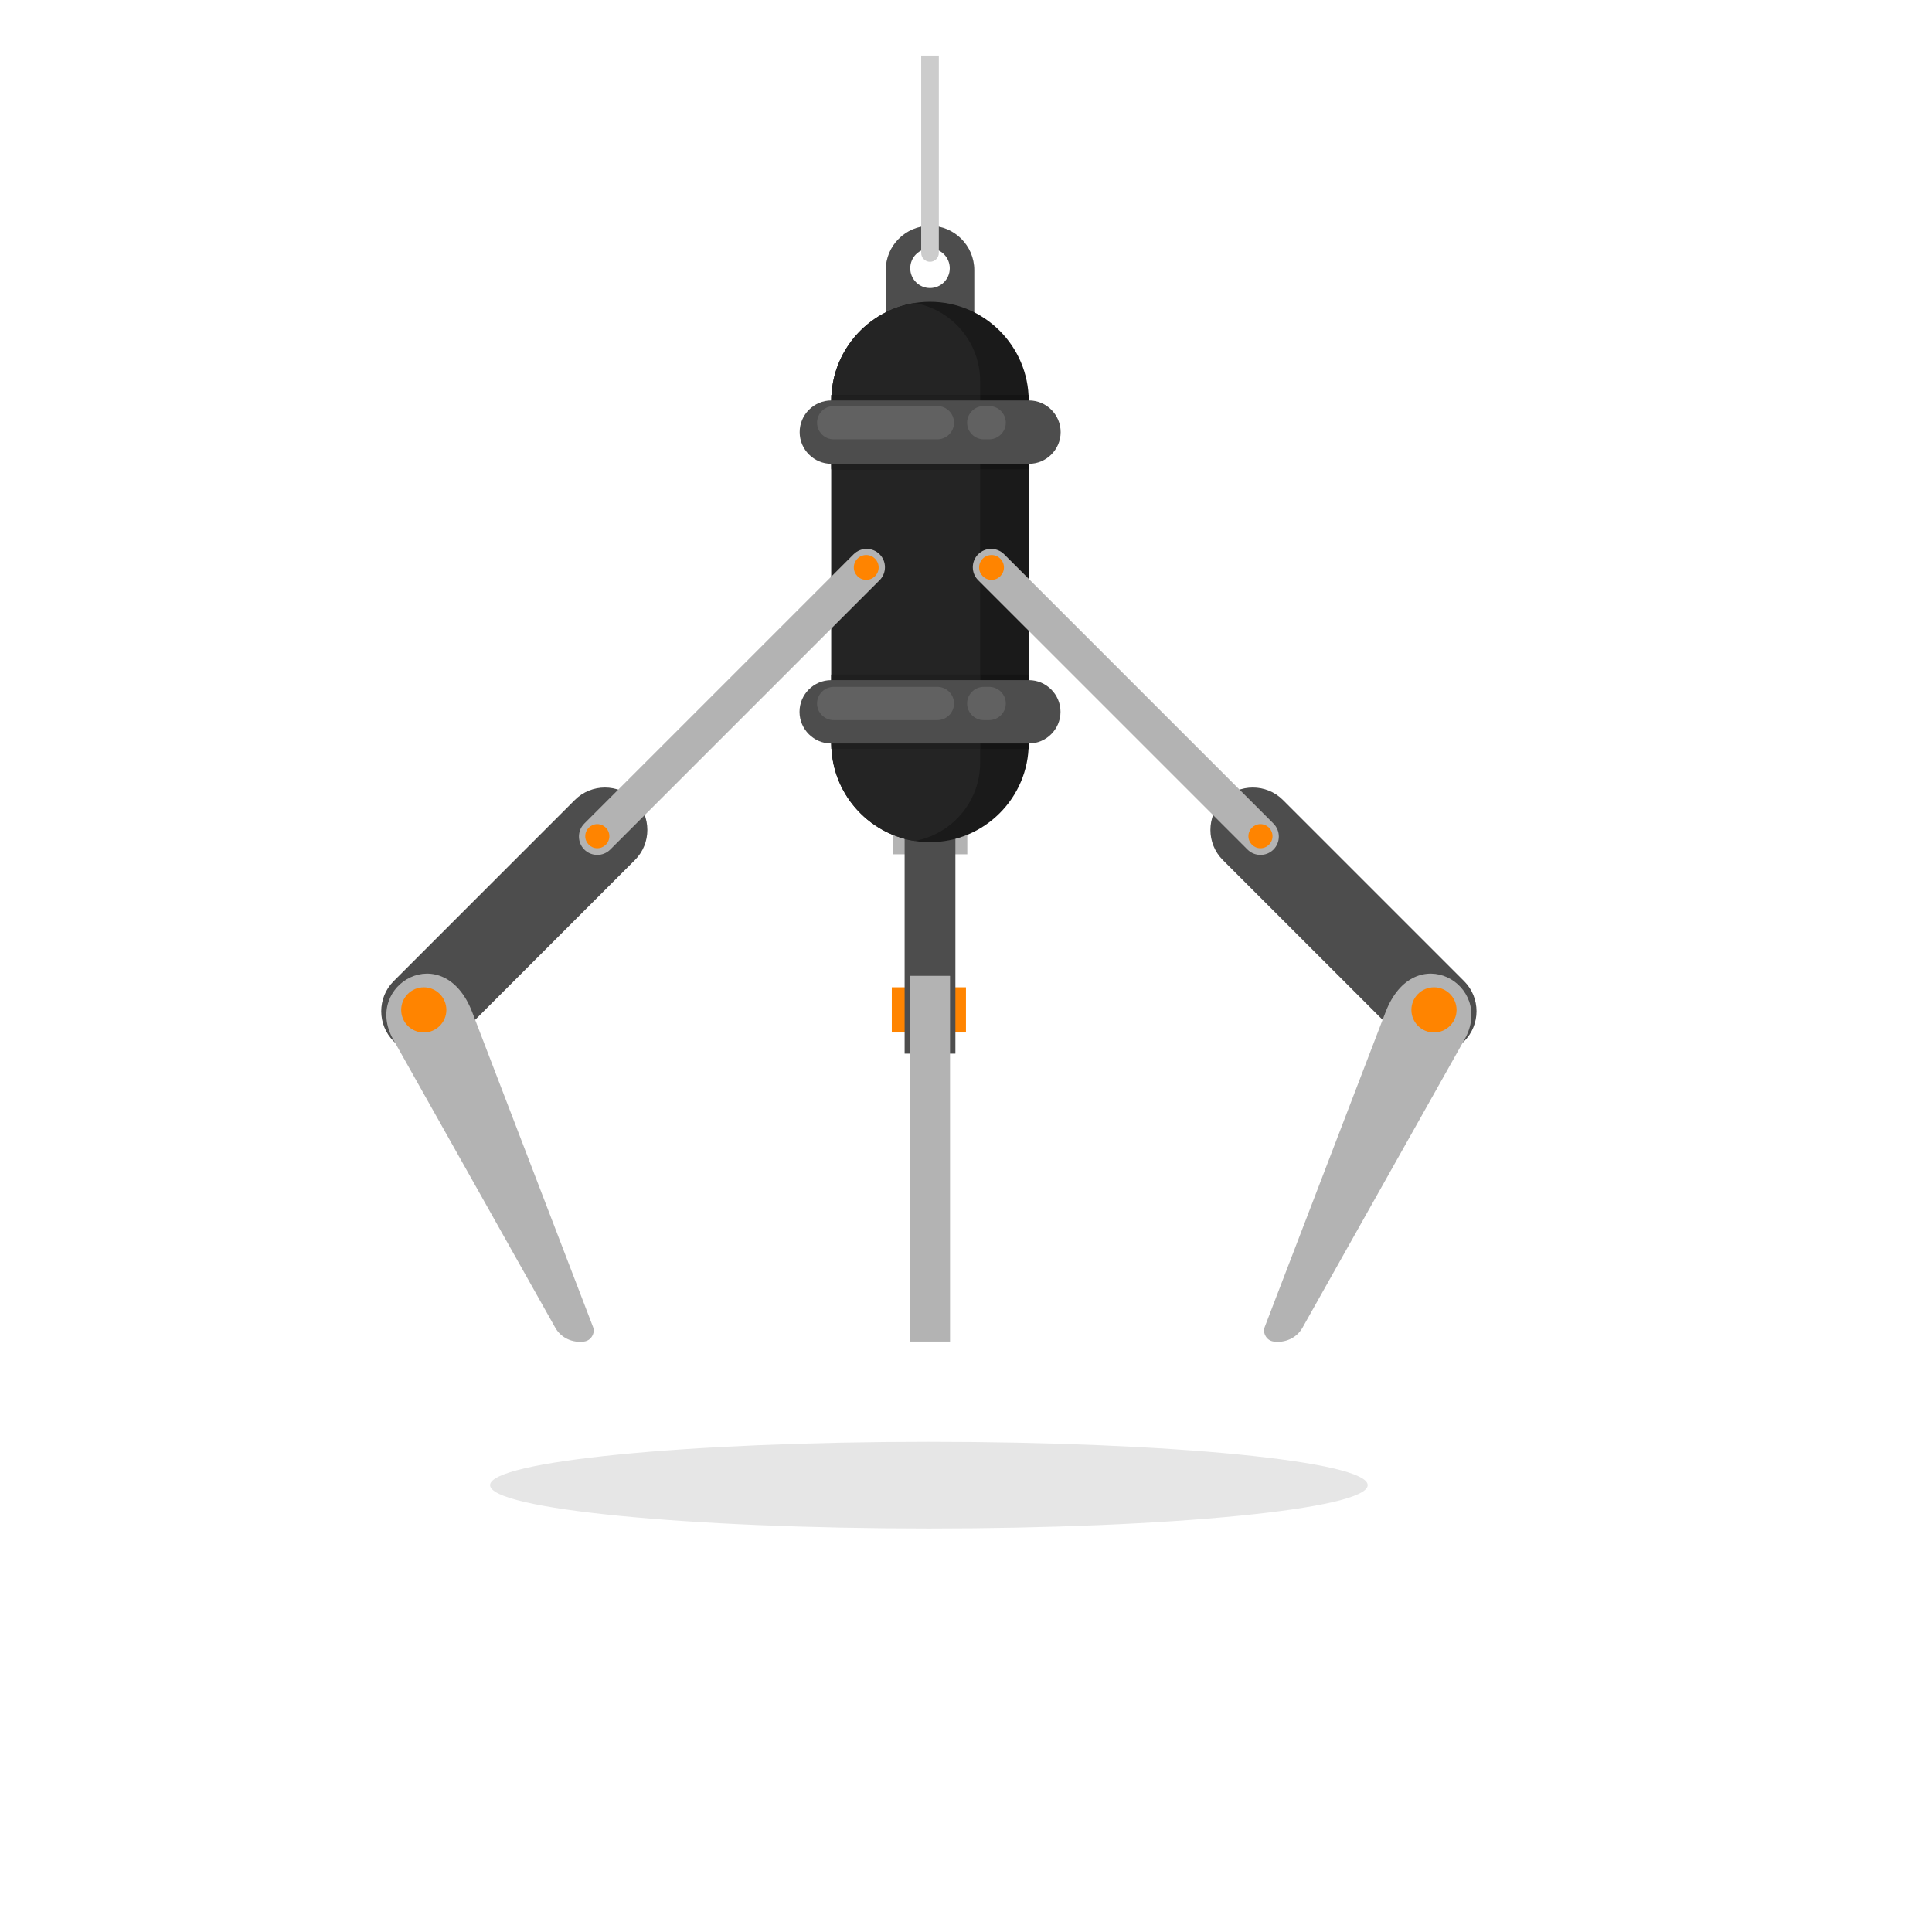<?xml version="1.0" encoding="UTF-8" standalone="no"?>
<!-- Created with Inkscape (http://www.inkscape.org/) -->

<svg
   version="1.1"
   id="svg137243"
   width="800"
   height="800"
   viewBox="0 0 800 800"
   sodipodi:docname="robotic-claw-clip-art-pdv.svg"
   inkscape:version="1.2 (dc2aedaf03, 2022-05-15)"
   xmlns:inkscape="http://www.inkscape.org/namespaces/inkscape"
   xmlns:sodipodi="http://sodipodi.sourceforge.net/DTD/sodipodi-0.dtd"
   xmlns="http://www.w3.org/2000/svg"
   xmlns:svg="http://www.w3.org/2000/svg">
  <defs
     id="defs137247">
    <clipPath
       clipPathUnits="userSpaceOnUse"
       id="clipPath137267">
      <path
         d="M 0,600 H 600 V 0 H 0 Z"
         id="path137265" />
    </clipPath>
  </defs>
  <sodipodi:namedview
     id="namedview137245"
     pagecolor="#ffffff"
     bordercolor="#000000"
     borderopacity="0.25"
     inkscape:showpageshadow="2"
     inkscape:pageopacity="0.0"
     inkscape:pagecheckerboard="0"
     inkscape:deskcolor="#d1d1d1"
     showgrid="false"
     inkscape:zoom="1.04625"
     inkscape:cx="400"
     inkscape:cy="400.4779"
     inkscape:window-width="1920"
     inkscape:window-height="1017"
     inkscape:window-x="-8"
     inkscape:window-y="-8"
     inkscape:window-maximized="1"
     inkscape:current-layer="g137251">
    <inkscape:page
       x="0"
       y="0"
       id="page137249"
       width="800"
       height="800" />
  </sodipodi:namedview>
  <g
     id="g137251"
     inkscape:groupmode="layer"
     inkscape:label="Page 1"
     transform="matrix(1.333,0,0,-1.333,0,800)">
    <path
       d="m 277.025,279.424 h 23.038 v 14.034 h -23.038 z"
       style="fill:#ff8400;fill-opacity:1;fill-rule:evenodd;stroke:none"
       id="path137253" />
    <path
       d="m 277.315,334.772 h 23.161 v 94.61 h -23.161 z"
       style="fill:#b3b3b3;fill-opacity:1;fill-rule:evenodd;stroke:none"
       id="path137255" />
    <path
       d="m 281.009,272.851 h 15.773 v 82.662 h -15.773 z"
       style="fill:#4d4d4d;fill-opacity:1;fill-rule:evenodd;stroke:none"
       id="path137257" />
    <path
       d="m 282.675,183.419 h 12.441 v 113.595 h -12.441 z"
       style="fill:#b3b3b3;fill-opacity:1;fill-rule:evenodd;stroke:none"
       id="path137259" />
    <g
       id="g137261">
      <g
         id="g137263"
         clip-path="url(#clipPath137267)">
        <g
           id="g137269"
           transform="translate(288.894,522.96)">
          <path
             d="m 0,0 c -3.391,0 -6.14,-2.749 -6.14,-6.14 0,-3.391 2.749,-6.141 6.14,-6.141 3.393,0 6.141,2.75 6.141,6.141 C 6.141,-2.749 3.393,0 0,0 m 0,7.057 v 0 c 7.566,0 13.756,-6.191 13.756,-13.756 v -28.742 h -27.512 v 28.742 c 0,7.565 6.191,13.756 13.756,13.756"
             style="fill:#4d4d4d;fill-opacity:1;fill-rule:evenodd;stroke:none"
             id="path137271" />
        </g>
        <g
           id="g137273"
           transform="translate(288.894,506.404)">
          <path
             d="m 0,0 h 0.001 c 16.857,0 30.648,-13.793 30.648,-30.649 v -106.564 c 0,-16.858 -13.791,-30.649 -30.648,-30.649 H 0 c -16.857,0 -30.648,13.791 -30.648,30.649 V -30.649 C -30.648,-13.793 -16.857,0 0,0"
             style="fill:#1a1a1a;fill-opacity:1;fill-rule:evenodd;stroke:none"
             id="path137275" />
        </g>
        <path
           d="m 258.247,367.508 h 61.251 v 23.103 h -61.251 z"
           style="fill:#141414;fill-opacity:1;fill-rule:evenodd;stroke:none"
           id="path137277" />
        <g
           id="g137279"
           transform="translate(284.111,338.919)">
          <path
             d="m 0,0 c -14.606,2.314 -25.865,15.041 -25.865,30.272 v 106.564 c 0,15.231 11.259,27.958 25.865,30.273 11.526,-2.045 20.352,-12.174 20.352,-24.263 V 24.263 C 20.352,12.174 11.526,2.045 0,0"
             style="fill:#242424;fill-opacity:1;fill-rule:evenodd;stroke:none"
             id="path137281" />
        </g>
        <g
           id="g137283"
           transform="translate(258.293,367.508)">
          <path
             d="m 0,0 c -0.03,0.557 -0.047,1.118 -0.047,1.683 v 21.42 H 46.169 L 46.169,0 Z"
             style="fill:#1f1f1f;fill-opacity:1;fill-rule:evenodd;stroke:none"
             id="path137285" />
        </g>
        <g
           id="g137287"
           transform="translate(258.202,388.874)">
          <path
             d="m 0,0 h 61.387 c 5.412,0 9.841,-4.428 9.841,-9.841 0,-5.413 -4.429,-9.842 -9.841,-9.842 H 0 c -5.413,0 -9.842,4.428 -9.842,9.842 C -9.842,-4.428 -5.413,0 0,0"
             style="fill:#4d4d4d;fill-opacity:1;fill-rule:evenodd;stroke:none"
             id="path137289" />
        </g>
        <path
           d="m 258.247,454.361 h 61.251 v 23.104 h -61.251 z"
           style="fill:#141414;fill-opacity:1;fill-rule:evenodd;stroke:none"
           id="path137291" />
        <g
           id="g137293"
           transform="translate(258.293,454.361)">
          <path
             d="M 0,0 C -0.03,0.558 -0.047,1.119 -0.047,1.683 V 23.104 H 46.169 L 46.169,0 Z"
             style="fill:#1f1f1f;fill-opacity:1;fill-rule:evenodd;stroke:none"
             id="path137295" />
        </g>
        <g
           id="g137297"
           transform="translate(258.247,475.754)">
          <path
             d="m 0,0 h 61.386 c 5.413,0 9.842,-4.429 9.842,-9.842 0,-5.411 -4.429,-9.841 -9.842,-9.841 H 0 c -5.413,0 -9.842,4.43 -9.842,9.841 C -9.842,-4.429 -5.413,0 0,0"
             style="fill:#4d4d4d;fill-opacity:1;fill-rule:evenodd;stroke:none"
             id="path137299" />
        </g>
        <g
           id="g137301"
           transform="translate(197.242,351.665)">
          <path
             d="m 0,0 v 0 c -5.132,5.132 -13.532,5.132 -18.664,0 l -56.304,-56.305 c -5.133,-5.132 -5.133,-13.53 0,-18.663 5.133,-5.132 13.531,-5.132 18.663,0 L 0,-18.663 C 5.132,-13.53 5.132,-5.132 0,0"
             style="fill:#4d4d4d;fill-opacity:1;fill-rule:evenodd;stroke:none"
             id="path137303" />
        </g>
        <g
           id="g137305"
           transform="translate(146.707,285.695)">
          <path
             d="m 0,0 37.501,-97.724 c 0.382,-0.993 0.252,-2.013 -0.3,-2.926 -0.551,-0.914 -1.398,-1.473 -2.453,-1.626 -3.471,-0.5 -7.14,1.046 -8.96,4.283 L -24.585,-8.392 C -34.109,8.549 -8.906,23.205 0,0"
             style="fill:#b3b3b3;fill-opacity:1;fill-rule:evenodd;stroke:none"
             id="path137307" />
        </g>
        <g
           id="g137309"
           transform="translate(131.64,279.424)">
          <path
             d="m 0,0 c 3.865,0 7.017,3.152 7.017,7.018 0,3.864 -3.152,7.016 -7.017,7.016 -3.866,0 -7.019,-3.152 -7.019,-7.016 C -7.019,3.152 -3.866,0 0,0"
             style="fill:#ff8400;fill-opacity:1;fill-rule:evenodd;stroke:none"
             id="path137311" />
        </g>
        <g
           id="g137313"
           transform="translate(379.847,351.665)">
          <path
             d="m 0,0 v 0 c 5.132,5.132 13.53,5.132 18.663,0 l 56.305,-56.305 c 5.132,-5.132 5.132,-13.53 0,-18.663 h -0.001 c -5.131,-5.132 -13.53,-5.132 -18.662,0 L 0,-18.663 C -5.133,-13.53 -5.133,-5.132 0,0"
             style="fill:#4d4d4d;fill-opacity:1;fill-rule:evenodd;stroke:none"
             id="path137315" />
        </g>
        <g
           id="g137317"
           transform="translate(430.382,285.695)">
          <path
             d="m 0,0 -37.501,-97.724 c -0.383,-0.993 -0.252,-2.013 0.3,-2.926 0.552,-0.914 1.398,-1.473 2.454,-1.626 3.47,-0.499 7.139,1.046 8.958,4.283 L 24.584,-8.392 C 34.108,8.549 8.905,23.205 0,0"
             style="fill:#b3b3b3;fill-opacity:1;fill-rule:evenodd;stroke:none"
             id="path137319" />
        </g>
        <g
           id="g137321"
           transform="translate(445.448,279.424)">
          <path
             d="m 0,0 c 3.866,0 7.019,3.152 7.019,7.018 0,3.864 -3.153,7.016 -7.019,7.016 -3.864,0 -7.017,-3.152 -7.017,-7.016 C -7.017,3.152 -3.864,0 0,0"
             style="fill:#ff8400;fill-opacity:1;fill-rule:evenodd;stroke:none"
             id="path137323" />
        </g>
        <g
           id="g137325"
           transform="translate(286.154,582.878)">
          <path
             d="m 0,0 h 5.48 v -61.306 c 0,-1.507 -1.232,-2.74 -2.739,-2.74 H 2.74 c -1.506,0 -2.74,1.233 -2.74,2.74 z"
             style="fill:#cccccc;fill-opacity:1;fill-rule:evenodd;stroke:none"
             id="path137327" />
        </g>
        <g
           id="g137329"
           transform="translate(181.503,336.249)">
          <path
             d="m 0,0 0.001,-0.001 c 2.218,-2.218 5.848,-2.218 8.065,0 l 83.667,83.667 c 2.219,2.218 2.219,5.847 0,8.066 v 0.001 c -2.218,2.218 -5.847,2.218 -8.066,0 L 0,8.065 C -2.219,5.847 -2.219,2.217 0,0"
             style="fill:#b3b3b3;fill-opacity:1;fill-rule:evenodd;stroke:none"
             id="path137331" />
        </g>
        <g
           id="g137333"
           transform="translate(395.585,336.249)">
          <path
             d="m 0,0 v -0.001 c -2.219,-2.218 -5.848,-2.218 -8.066,0 l -83.667,83.667 c -2.218,2.218 -2.218,5.847 0,8.066 v 0.001 c 2.218,2.218 5.848,2.218 8.066,0 L 0,8.065 C 2.219,5.848 2.219,2.218 0,0"
             style="fill:#b3b3b3;fill-opacity:1;fill-rule:evenodd;stroke:none"
             id="path137335" />
        </g>
        <g
           id="g137337"
           transform="translate(308.005,420.028)">
          <path
             d="M 0,0 C 2.124,0 3.857,1.733 3.857,3.858 3.857,5.983 2.124,7.716 0,7.716 -2.125,7.716 -3.859,5.983 -3.859,3.858 -3.859,1.733 -2.125,0 0,0"
             style="fill:#ff8400;fill-opacity:1;fill-rule:evenodd;stroke:none"
             id="path137339" />
        </g>
        <g
           id="g137341"
           transform="translate(185.544,336.653)">
          <path
             d="M 0,0 C 2.063,0 3.746,1.684 3.746,3.747 3.746,5.811 2.063,7.494 0,7.494 -2.064,7.494 -3.747,5.811 -3.747,3.747 -3.747,1.684 -2.064,0 0,0"
             style="fill:#ff8400;fill-opacity:1;fill-rule:evenodd;stroke:none"
             id="path137343" />
        </g>
        <g
           id="g137345"
           transform="translate(391.545,336.653)">
          <path
             d="M 0,0 C 2.064,0 3.747,1.684 3.747,3.747 3.747,5.811 2.064,7.494 0,7.494 -2.063,7.494 -3.746,5.811 -3.746,3.747 -3.746,1.684 -2.063,0 0,0"
             style="fill:#ff8400;fill-opacity:1;fill-rule:evenodd;stroke:none"
             id="path137347" />
        </g>
        <g
           id="g137349"
           transform="translate(258.969,474.012)">
          <path
             d="m 0,0 h 32.217 c 2.842,0 5.166,-2.323 5.166,-5.165 v 0 c 0,-2.841 -2.324,-5.164 -5.166,-5.164 H 0 c -2.841,0 -5.165,2.323 -5.165,5.164 v 0 C -5.165,-2.323 -2.841,0 0,0"
             style="fill:#616161;fill-opacity:1;fill-rule:evenodd;stroke:none"
             id="path137351" />
        </g>
        <g
           id="g137353"
           transform="translate(307.272,474.012)">
          <path
             d="m 0,0 h -1.688 c -2.84,0 -5.165,-2.323 -5.165,-5.165 v 0 c 0,-2.841 2.325,-5.164 5.165,-5.164 H 0 c 2.841,0 5.165,2.323 5.165,5.164 v 0 C 5.165,-2.323 2.841,0 0,0"
             style="fill:#616161;fill-opacity:1;fill-rule:evenodd;stroke:none"
             id="path137355" />
        </g>
        <g
           id="g137357"
           transform="translate(258.969,386.784)">
          <path
             d="m 0,0 h 32.217 c 2.842,0 5.166,-2.324 5.166,-5.164 v -0.001 c 0,-2.841 -2.324,-5.165 -5.166,-5.165 H 0 c -2.841,0 -5.165,2.324 -5.165,5.165 v 0.001 C -5.165,-2.324 -2.841,0 0,0"
             style="fill:#616161;fill-opacity:1;fill-rule:evenodd;stroke:none"
             id="path137359" />
        </g>
        <g
           id="g137361"
           transform="translate(307.272,386.784)">
          <path
             d="m 0,0 h -1.688 c -2.84,0 -5.165,-2.324 -5.165,-5.164 v -0.001 c 0,-2.841 2.325,-5.165 5.165,-5.165 H 0 c 2.841,0 5.165,2.324 5.165,5.165 v 0.001 C 5.165,-2.324 2.841,0 0,0"
             style="fill:#616161;fill-opacity:1;fill-rule:evenodd;stroke:none"
             id="path137363" />
        </g>
        <g
           id="g137365"
           transform="translate(269.085,420.028)">
          <path
             d="M 0,0 C 2.124,0 3.858,1.733 3.858,3.858 3.858,5.983 2.124,7.716 0,7.716 -2.125,7.716 -3.859,5.983 -3.859,3.858 -3.859,1.733 -2.125,0 0,0"
             style="fill:#ff8400;fill-opacity:1;fill-rule:evenodd;stroke:none"
             id="path137367" />
        </g>
        <g
           id="g137369"
           transform="translate(288.544,125.347)">
          <path
             d="M 0,0 C 75.078,0 136.312,6.046 136.312,13.462 136.312,20.877 75.078,26.926 0,26.926 -75.077,26.925 -136.31,20.877 -136.31,13.462 -136.31,6.046 -75.077,0 0,0"
             style="fill:#e6e6e6;fill-opacity:1;fill-rule:evenodd;stroke:none"
             id="path137371" />
        </g>
      </g>
    </g>
  </g>
</svg>
